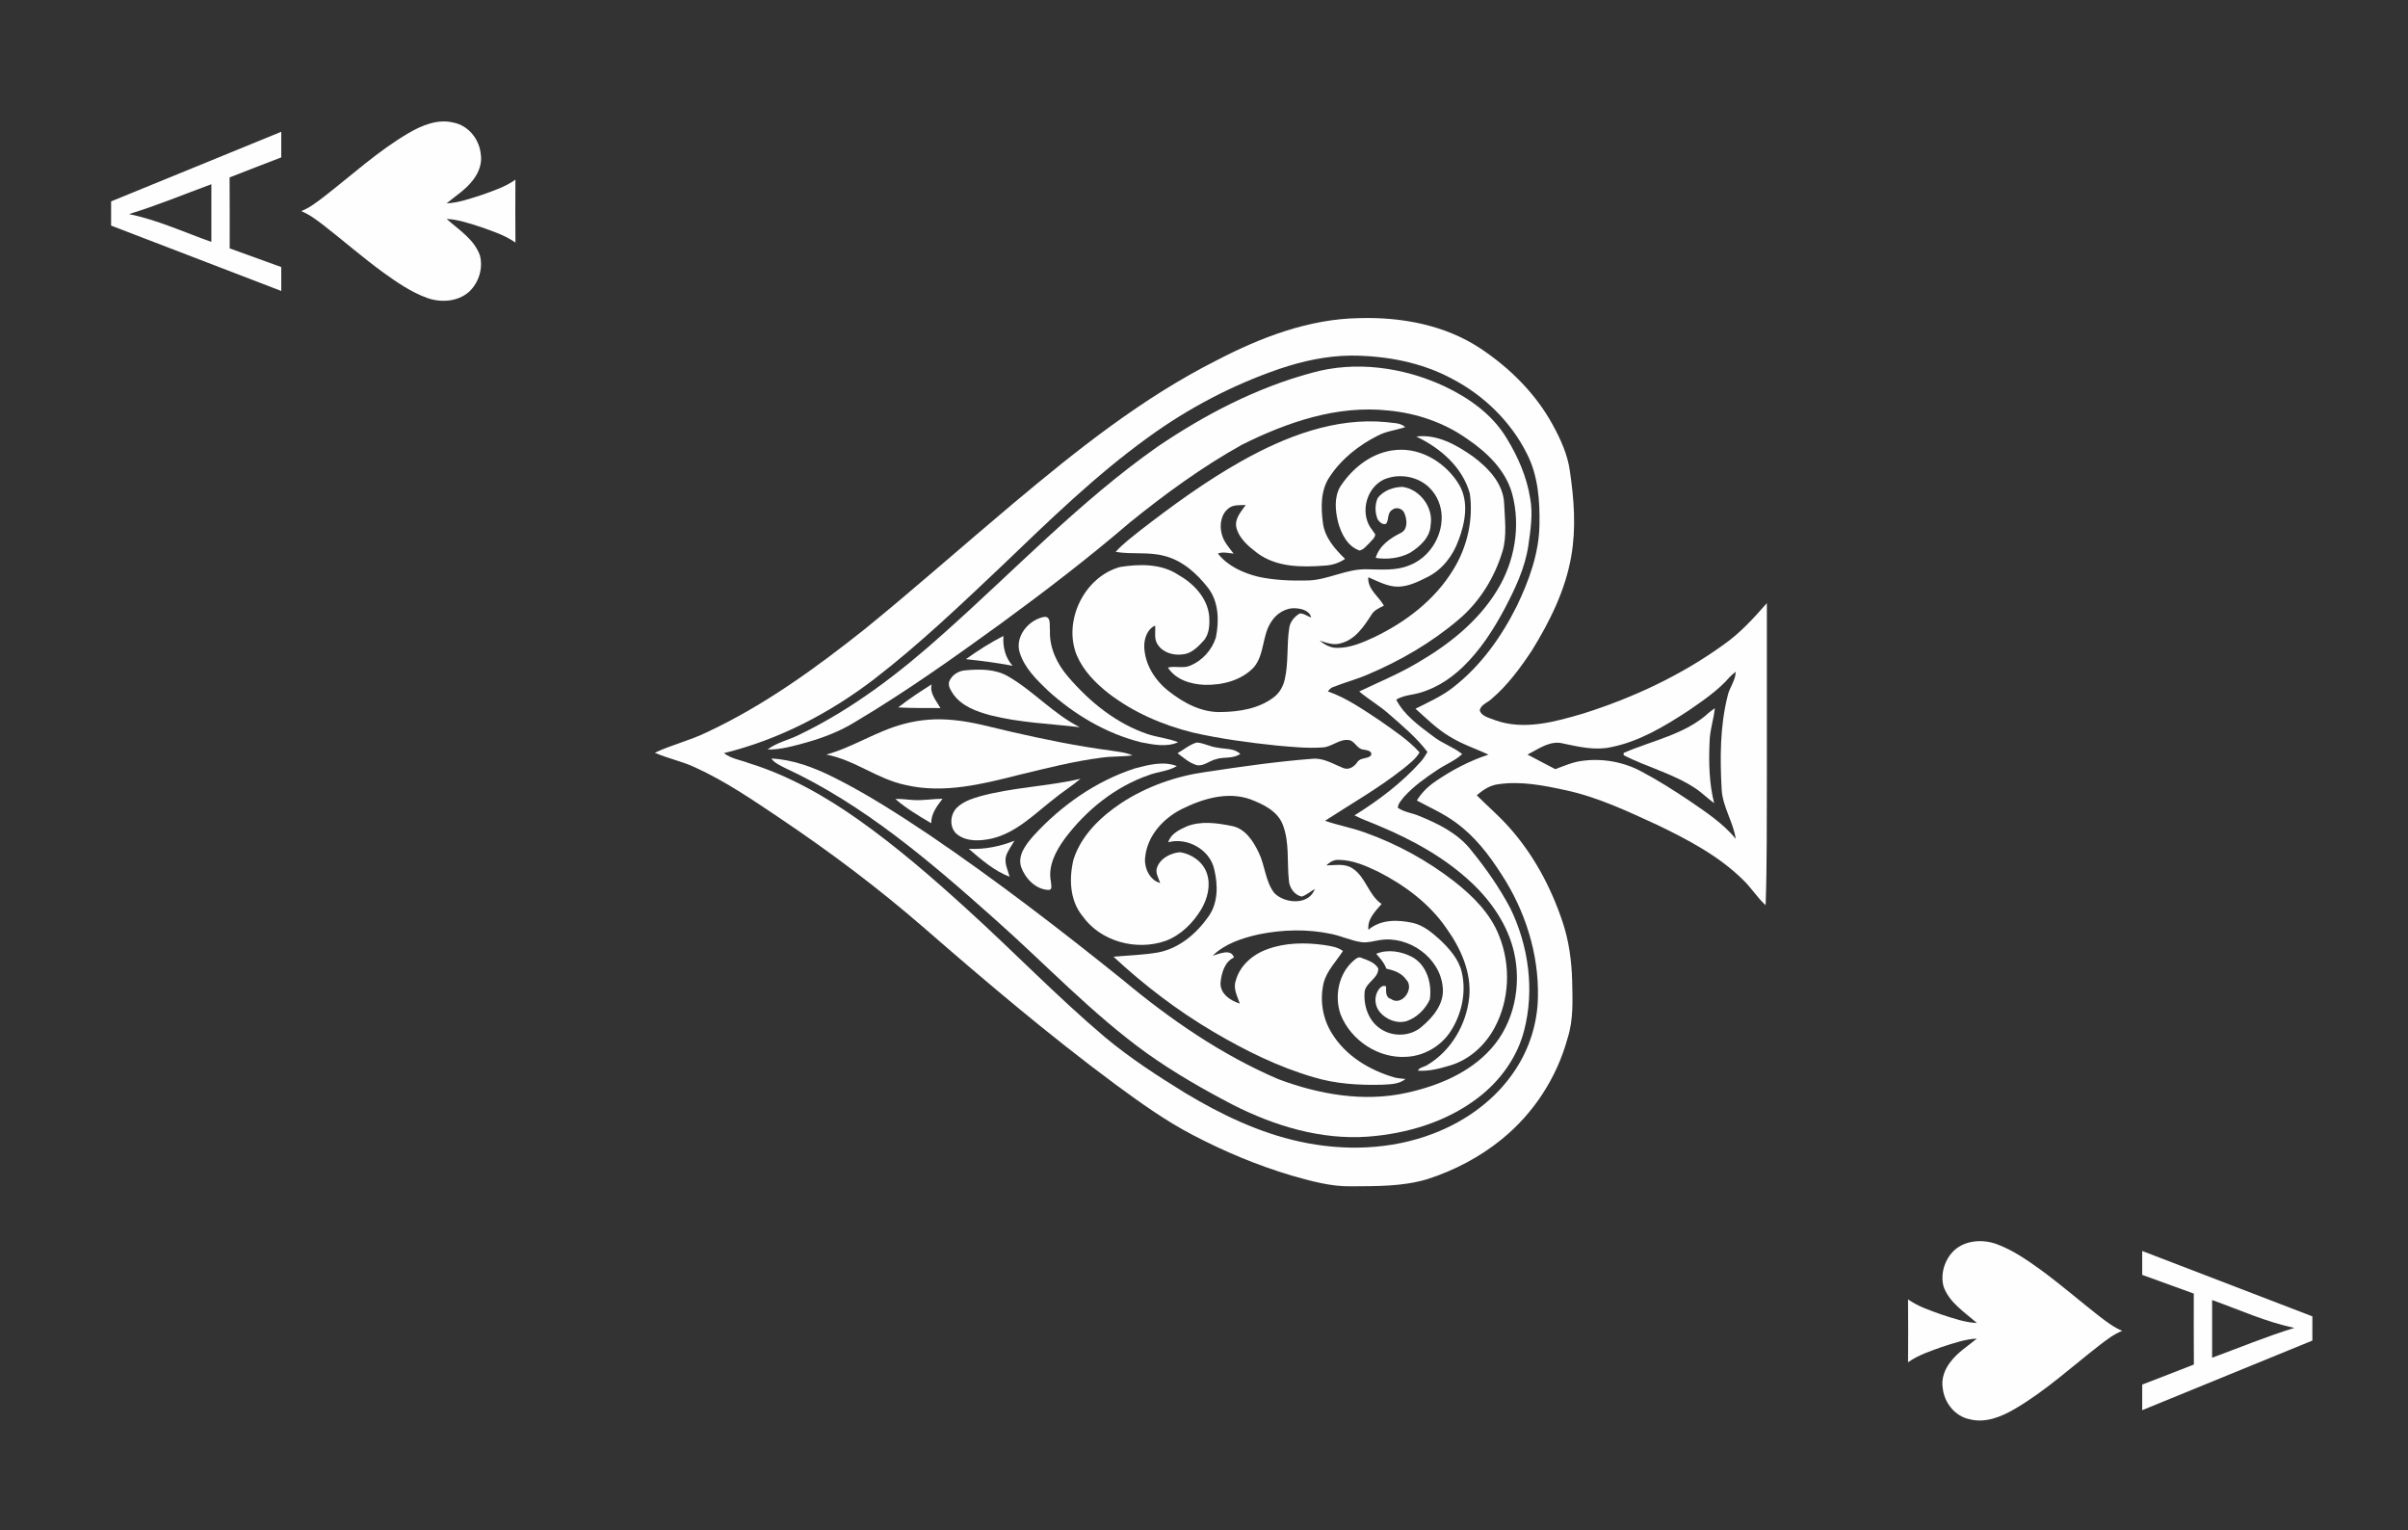 <?xml version="1.0" encoding="UTF-8"?>
<!DOCTYPE svg PUBLIC "-//W3C//DTD SVG 1.1//EN" "http://www.w3.org/Graphics/SVG/1.1/DTD/svg11.dtd">
<!-- Creator: CorelDRAW 2020 (64 Bit) -->
<svg xmlns="http://www.w3.org/2000/svg" xml:space="preserve" width="85mm" height="54mm" version="1.1" style="shape-rendering:geometricPrecision; text-rendering:geometricPrecision; image-rendering:optimizeQuality; fill-rule:evenodd; clip-rule:evenodd"
viewBox="0 0 8500 5400"
 xmlns:xlink="http://www.w3.org/1999/xlink"
 xmlns:xodm="http://www.corel.com/coreldraw/odm/2003">
 <rect x="0" y="0" width="8500" height="5400" fill="#333333" stroke="none"/>
 <defs>
  <style type="text/css">
   <![CDATA[
    .fil0 {fill:#FEFEFE;fill-rule:nonzero}
   ]]>
  </style>
 </defs>
 <g id="Camada_x0020_1">
  <g id="_1926325784608">
   <g id="_23000000fe">
    <path class="fil0" d="M1442.74 469.39c47.47,-27.69 103.31,-50.74 159.03,-36.46 51.39,10.34 89.29,57.41 94.99,108.48 6.35,34.04 -6.74,68.67 -28.02,95.06 -25.07,33.06 -60.82,54.99 -92.31,81.18 42.82,-2.03 83.6,-16.83 124.06,-29.72 40.92,-14.73 83.21,-28.35 118.89,-53.88 -0.46,74.04 -0.59,148.02 0.07,222.06 -36.01,-25.66 -78.56,-39.34 -119.74,-54.14 -40.2,-12.83 -80.66,-27.36 -123.21,-29.39 43.07,38.49 97.22,71.55 117.51,128.71 12.11,45.11 -4.06,96.76 -38.3,128.38 -40,35.75 -100.49,39.15 -149.27,21.28 -56.3,-20.75 -106.19,-55.19 -154.5,-90.02 -71.23,-51.98 -137.81,-109.86 -207.21,-164.06 -25.6,-19.58 -51.39,-39.55 -81.38,-51.92 29.59,-11.52 54.8,-31.36 79.81,-50.41 98.66,-76.47 191.3,-161.9 299.58,-225.15z"/>
    <g>
     <path class="fil0" d="M392.24 710.64c200.26,-81.7 400.4,-163.86 600.6,-245.63 0,30.11 0.07,60.29 0,90.41 -60.75,23.57 -121.77,46.61 -182.39,70.7 0.78,83.41 0.19,166.88 0.33,250.35 60.69,22.07 121.37,44 182.06,66 0.07,28.08 0.07,56.17 0,84.32 -200.2,-76.92 -400.47,-153.72 -600.67,-230.71 0.07,-28.48 0,-56.96 0.07,-85.44l0 0zm63.37 44.78c100.49,20.82 194.24,63.97 290.48,98.27 0.07,-67.89 0.13,-135.71 0,-203.54 -96.69,35.42 -191.95,75.16 -290.48,105.27z"/>
    </g>
   </g>
   <g id="_23ffffffff">
   </g>
  </g>
  <g id="_1797899199648">
   <g id="_23000000fe_0">
    <path class="fil0" d="M7111.89 4971.98c-47.47,27.69 -103.31,50.73 -159.03,36.46 -51.39,-10.34 -89.3,-57.41 -94.99,-108.48 -6.35,-34.04 6.74,-68.67 28.02,-95.06 25.07,-33.06 60.82,-54.99 92.31,-81.18 -42.82,2.03 -83.6,16.83 -124.06,29.72 -40.92,14.73 -83.21,28.35 -118.89,53.88 0.45,-74.04 0.58,-148.02 -0.07,-222.07 36.01,25.67 78.56,39.35 119.74,54.15 40.2,12.83 80.66,27.36 123.21,29.39 -43.08,-38.49 -97.22,-71.55 -117.51,-128.71 -12.11,-45.11 4.06,-96.76 38.3,-128.38 40,-35.75 100.49,-39.15 149.26,-21.28 56.31,20.75 106.19,55.19 154.51,90.02 71.23,51.98 137.81,109.86 207.21,164.06 25.6,19.58 51.39,39.55 81.37,51.92 -29.59,11.52 -54.79,31.36 -79.8,50.41 -98.66,76.47 -191.3,161.9 -299.58,225.15z"/>
    <g>
     <path class="fil0" d="M8162.39 4730.73c-200.27,81.7 -400.4,163.86 -600.61,245.63 0,-30.11 -0.06,-60.29 0,-90.41 60.76,-23.57 121.78,-46.61 182.4,-70.7 -0.79,-83.41 -0.2,-166.88 -0.33,-250.36 -60.69,-22.06 -121.38,-43.99 -182.07,-65.99 -0.06,-28.08 -0.06,-56.17 0,-84.32 200.21,76.92 400.48,153.72 600.68,230.71 -0.07,28.48 0,56.96 -0.07,85.44l0 0zm-63.37 -44.79c-100.49,-20.81 -194.25,-63.96 -290.49,-98.26 -0.06,67.89 -0.13,135.71 0,203.54 96.7,-35.42 191.96,-75.16 290.49,-105.28z"/>
    </g>
   </g>
   <g id="_23ffffffff_1">
   </g>
  </g>
  <g id="_1797899199600">
   <g>
    <g id="_1928267762976">
     <path class="fil0" d="M4296.02 1270.89c155.64,-80.84 324.96,-145.59 502.5,-148.29 148.73,-4.29 302.7,24.23 428.21,107.62 103.25,68.76 194.21,159.06 254.02,268.49 28.23,51.67 53.48,106.53 61.05,165.47 14.48,98.59 21.97,199.59 4.66,298.33 -20.6,119.62 -75.53,230 -138.69,332.45 -41.19,62.36 -86.37,123.62 -143.64,172.23 -13.67,12.73 -36.81,19.43 -40.82,39.58 7.5,22.85 36.46,26.78 56.03,35.29 101.72,35.8 209.78,5.02 309.03,-24.01 176.52,-55.73 346.86,-135.27 497.11,-244.05 57.7,-40.53 105.15,-92.84 151.35,-145.59 0.29,209.04 0.07,418.16 0,627.29 -0.8,146.18 0.95,292.43 -4.37,438.54 -29.97,-26.92 -50.78,-62.14 -80.03,-89.72 -85.79,-84.4 -193.77,-141.16 -301.24,-192.97 -105.15,-48.31 -210.94,-98.59 -324.75,-123.04 -77.49,-16.81 -157.67,-32.74 -237.06,-21.1 -29.54,3.42 -54.64,19.94 -76.47,39.15 37.55,37.83 78.36,72.4 113.8,112.34 86.52,96.49 148.73,213.05 189.47,335.66 22.12,66.43 31.51,136.5 33.4,206.35 1.39,68.04 5.1,137.89 -16.37,203.52 -37.98,139.13 -120.28,265.37 -232.4,356.03 -77.35,63.02 -167.43,110.02 -262.24,140.58 -87.1,26.2 -179.07,24.74 -269.01,25.32 -72.25,1.24 -142.32,-18.7 -211.15,-38.13 -120.06,-35.94 -236.34,-84.47 -347.3,-142.61 -97.07,-50.43 -186.13,-114.53 -274.1,-179.14 -233.72,-173.25 -455.86,-361.42 -675.32,-552.28 -159.49,-138.61 -328.66,-265.73 -503.88,-383.68 -98.37,-65.92 -196.6,-133.81 -304.8,-182.77 -45.63,-21.47 -95.54,-31 -141.53,-51.45 59.52,-27.94 124.21,-43.15 183.44,-72.11 202.79,-94.59 385.06,-227.02 559.62,-365.7 176.23,-143.42 346.21,-294.18 520.18,-440.29 225.35,-188.97 457.39,-374.37 721.3,-507.31zm220.47 30.71l0 0c-165.75,56.68 -322.56,139.12 -464.23,242.15 -185.61,134.03 -349.99,294.26 -514.87,452.3 -146.18,138.25 -292.07,277.59 -451.63,400.49 -157.25,120.42 -337.41,214.14 -530.38,261.14 25.62,20.01 59.52,24.38 89.29,35.73 139.19,43.22 267.33,115.84 385.93,199.59 135.34,95.75 260.86,204.54 383.32,316.01 163.86,148.58 317.61,308.22 486.56,451.13 88.34,73.71 185.11,136.5 282.98,196.75 125.81,75.6 260.27,140.36 404.41,171.72 155.79,34.05 322.42,29.18 472.16,-28.52 116.28,-44.46 222.15,-121.66 290.26,-226.95 49.11,-75.02 76.76,-163.72 78.43,-253.43 3.57,-153.9 -45.11,-307.06 -129.3,-435.27 -43.65,-68.33 -94.3,-134.03 -160.66,-181.84 -42.49,-31.43 -91.1,-52.82 -137.45,-77.71 16.01,-26.05 37.77,-48.24 62.87,-65.56 58.43,-40.74 122.31,-74 189.99,-96.55 -46.35,-21.25 -95.25,-37.33 -138.55,-64.62 -44.31,-26.34 -80.62,-63.23 -119.04,-97.14 45.48,-23.28 92.99,-43.73 133.31,-75.74 96.99,-75.24 169.97,-177.76 224.47,-286.91 42.79,-89.28 78.07,-185.18 79.75,-285.3 1.74,-85.28 -4.51,-174.27 -44.02,-251.47 -56.83,-113.8 -152.44,-206.72 -264.93,-265.22 -108.78,-58.43 -233.14,-81.13 -355.67,-81.57 -86.3,0.66 -171.58,19.21 -253,46.79zm1589.22 1087.66l0 0c-42.06,48.31 -95.9,84.26 -148.29,120.35 -83.31,54.36 -171.36,107.04 -270.02,126.9 -56.32,12.51 -113.08,-0.95 -168.23,-12.44 -46.57,-13.17 -88.05,18.84 -127.26,38.78 32.74,17.1 65.41,34.34 98.15,51.44 30.71,-11.35 61.05,-24.96 93.79,-29.18 71.09,-9.82 145.46,2.77 208.84,36.68 59.44,31.29 116.12,67.45 171.86,104.78 57.77,39.65 117.37,78.8 162.41,133.37 -9.03,-60.61 -46.86,-113.51 -49.77,-175.65 -5.9,-109.07 -5.82,-220.32 20.81,-327 5.96,-30.27 28.45,-55.3 28.88,-86.73 -7.64,5.68 -14.69,11.86 -21.17,18.7z"/>
    </g>
    <path class="fil0" d="M4630.66 1315.57c154.77,-43.44 322.78,-19.65 467.21,47.22 87.24,41.19 170.41,99.83 220.62,184.02 39.8,64.61 70.72,135.78 82.8,211.08 10.55,55.82 1.31,112.64 -6.47,168.16 -11.79,78.73 -46.5,151.28 -83.1,221.13 -40.16,75.31 -87.17,148.36 -149.24,207.66 -48.46,46.28 -108.19,82.88 -174.7,95.54 -20.52,3.64 -41.33,7.57 -59.3,18.63 28.45,55.23 81.06,92.26 129.52,128.72 31.87,25.39 71.59,37.98 103.39,63.23 -25.76,24.15 -59.37,36.6 -88.19,56.32 -41.62,27.65 -82.87,56.97 -116.63,94.08 -8.88,11.79 -21.47,23.43 -22.42,39 22.27,16.08 51.16,18.34 75.97,29.25 68.1,27.72 137.67,62.07 183.58,121.52 51.73,63.44 98.88,130.97 137.3,203.3 64.54,132.35 86.37,288.06 49.19,431.48 -24.23,95.25 -84.99,178.56 -162.48,237.79 -111.25,85.28 -250.89,126.97 -389.28,137.38 -165.54,11.93 -329.11,-37.7 -475.44,-111.91 -104.85,-54.5 -207.73,-113.51 -304.14,-181.98 -194.57,-140.07 -359.09,-315.87 -538.01,-474.35 -227.17,-202.35 -462.12,-404.41 -740.59,-533.13 -17.02,-8.95 -35.94,-16.88 -47.58,-32.96 77.05,3.56 150.47,31.72 218.87,65.7 118.75,59.16 230.44,131.19 340.46,204.9 235.24,159.72 460.73,333.33 682.3,511.38 166.48,138.83 347.44,263.48 547.25,349.19 143.49,53.92 301.89,82.15 453.6,48.53 110.45,-24.37 221.93,-69.92 298.62,-156.07 81.35,-90.81 107.76,-223.02 80.55,-340.39 -21.83,-95.03 -79.17,-178.41 -149.38,-244.63 -94.38,-88.91 -209.78,-152.14 -328.82,-201.62 -28.16,-12.37 -57.55,-21.98 -84.77,-36.46 85.21,-53.19 166.34,-114.09 233.57,-189.11 9.46,-10.4 16.81,-22.41 23.94,-34.49 -38.49,-50.64 -87.68,-91.82 -135.41,-133.45 -33.04,-29.47 -71.6,-51.66 -105.51,-80.04 70,-33.54 142.25,-63.08 209.05,-103.25 108.63,-63.44 211.08,-144.65 277.37,-253.28 62.07,-100.42 84.41,-226.44 53.48,-341.04 -22.84,-82.74 -87.53,-145.17 -156.44,-192.17 -82,-58.72 -180.09,-92.34 -280.13,-101.72 -180.38,-19.94 -358.07,41.11 -517.28,120.64 -140.36,78.14 -270.68,173.25 -395.39,274.09 -145.67,124.87 -298.04,241.72 -452.81,354.94 -168.37,121.95 -337.98,242.81 -516.83,348.97 -53.48,33.26 -112.71,55.81 -173.11,72.91 -44.6,12.08 -89.86,25.62 -136.5,24.6 33.98,-25.83 77.35,-33.91 114.82,-53.48 187.29,-90.45 353.7,-218.44 507.74,-356.98 249.29,-221.56 480.16,-465.61 753.97,-658.07 167.07,-113.15 349.19,-208.17 544.78,-260.78z"/>
    <path class="fil0" d="M4383.77 1626.49c154.33,-86.52 329.33,-154.04 509.34,-136.87 22.42,3.78 49.34,1.02 67.24,17.61 -32.16,11.06 -66.87,13.97 -97.14,30.27 -67.02,33.69 -128.43,82.22 -169.83,145.38 -32.45,47.58 -30.7,108.49 -23.57,163.2 6.84,51.52 42.49,91.39 78.14,126.25 -21.39,14.62 -46.35,22.55 -72.18,23.65 -80.47,6.33 -169.61,6.11 -237.5,-44.1 -30.56,-23.57 -64.03,-50.71 -73.85,-89.86 -7.35,-31.36 16.52,-56.32 32.81,-79.89 -19.64,1.16 -41.76,-2.04 -58.57,10.4 -28.08,19.79 -34.63,58.87 -26.41,90.37 6.18,27.58 25.83,49.05 42.49,70.8 -18.41,-1.67 -37.62,-7.35 -55.66,-0.29 34.56,44.24 89.13,68.69 142.54,81.86 57.48,12.51 116.93,14.62 175.65,13.17 72.11,-2.18 137.74,-42.71 210.43,-39.44 48.68,0.58 99.32,5.39 145.53,-13.39 69.49,-25.46 116.85,-98.08 115.84,-171.57 -0.51,-37.69 -15.43,-75.31 -42.35,-102.02 -41.04,-41.47 -108.27,-52.82 -161.46,-30.05 -60.03,28.45 -83.39,110.67 -49.41,167.21 5.89,9.03 12.95,17.17 18.63,26.34 -0.58,13.32 -13.46,21.69 -21.1,31.36 -10.55,9.46 -19.65,23.21 -34.49,25.83 -42.64,-14.91 -64.47,-59.22 -75.6,-100.05 -9.83,-40.23 -14.19,-86.15 6.62,-123.76 44.16,-68.84 116.35,-125.3 200.24,-131.2 90.23,-7.27 176.67,48.46 221.49,124.5 33.76,59.67 20.3,132.14 -2.69,193.11 -19.57,54.79 -57.05,104.64 -109.87,130.9 -32.09,16.08 -65.63,32.89 -102.16,34.06 -38.49,0.87 -72.62,-18.99 -107.04,-33.26 -2.98,42.72 36.68,66.87 55.16,100.13 -16.59,8.73 -35.36,16.22 -44.82,33.69 -26.49,41.04 -56.98,86.66 -107.47,99.25 -25.25,8 -50.58,-1.82 -74.51,-9.46 17.24,13.97 37.47,25.61 60.39,25.61 47.08,0.87 91.32,-18.63 133.16,-38.13 110.96,-53.19 213.41,-131.55 278.1,-237.72 49.04,-79.31 71.38,-175.57 58.64,-268.13 -25.46,-93.57 -104.34,-161.53 -189.25,-201.77 74.07,-9.31 142.54,29.69 200.82,70.87 53.48,40.09 107.04,95.39 109.44,166.27 2.4,55.44 10.18,112.63 -5.46,166.91 -28.01,93.21 -81.06,179.66 -155.86,242.45 -95.32,80.91 -204.68,144.51 -319.65,193.11 -39.72,17.25 -81.78,28.16 -121.95,44.17 -8.44,2.47 -14.33,8.73 -19.13,15.72 66.87,23.28 125.22,64.61 183.87,103.25 48.6,34.56 99.47,67.38 139.63,111.91 -14.19,24.08 -37.11,40.82 -58.35,58.14 -86.67,68.54 -183,123.11 -275.49,183.21 46.72,16.08 95.62,24.67 142.04,41.77 113.14,40.24 219.81,98.88 314.7,172.52 65.34,51.52 127.41,112.78 157.97,191.8 41.47,103.25 37.11,225.13 -15.72,323.51 -33.18,62.14 -89.21,113.73 -157.53,133.88 -36.82,10.91 -75.02,21.32 -113.8,18.19 6.62,-12.3 22.12,-12.66 32.96,-19.57 84.4,-49.84 138.68,-143.2 148.58,-239.83 8.08,-87.75 -29.98,-172.08 -79.89,-241.94 -60.32,-88.33 -148.73,-153.67 -243.25,-201.55 -43.29,-20.59 -89.14,-40.67 -137.81,-40.82 -17.03,-1.09 -31.73,8.08 -43.52,19.43 30.71,-0.07 64.91,-7.93 92.34,10.55 47.3,30.49 56.03,93.94 102.74,125.59 -22.34,25.97 -51.22,53.55 -46.49,91.17 43.29,-37.47 104.7,-36.16 157.6,-24.16 36.96,8.66 66.8,34.06 94.37,58.8 33.62,32.08 66.95,68.76 77.57,115.4 16.23,70.43 0.07,146.76 -38.86,207.15 -33.54,52.47 -92.62,87.39 -154.83,90.96 -99.54,7.35 -197.99,-57.41 -234.23,-149.68 -22.56,-64.54 -6.91,-143.92 45.84,-189.47 7.57,-6.41 17.32,-15.5 28.09,-9.9 21.46,8.3 47.59,16.08 59.23,37.55 0.58,34.2 -41.84,48.02 -48.03,80.18 -5.23,50.5 13.61,106.6 58.5,134.18 42.86,27.87 103.69,25.1 142.55,-8.81 41.11,-34.12 80.91,-82.73 74.43,-139.7 -9.38,-104.78 -120.64,-182.93 -222.5,-166.12 -21.11,3.06 -42.06,10.11 -63.45,7.35 -36.75,-5.02 -70.59,-21.46 -106.67,-28.96 -84.7,-18.12 -173.11,-15.79 -257.66,1.53 -58.14,13.17 -118.38,32.52 -161.82,75.24 22.99,-6.48 64.61,-26.42 75.23,6.18 -33.18,14.92 -44.6,56.32 -47.51,89.64 -1.38,39.01 35.07,62.51 67.96,73.06 -8.37,-25.9 -24.23,-52.97 -14.19,-80.7 14.34,-54.13 60.9,-93.42 112.27,-111.47 63.67,-23.28 133.31,-23.72 199.74,-14.55 22.92,3.71 47.08,6.91 66.43,20.96 -23.72,37.03 -57.05,69.48 -68.25,113.21 -14.04,59.74 -3.93,124.79 28.74,176.82 48.32,79.82 133.08,130.68 220.91,156.29 12.81,3.35 26.12,4.01 39.22,5.61 -23.14,19.13 -54.5,18.33 -82.88,20.15 -80.84,2.11 -162.91,-2.84 -240.77,-26.27 -124.86,-36.31 -242.3,-94.52 -354.07,-160.37 -127.11,-74.87 -244.84,-164.8 -352.9,-265.07 52.68,-4.88 105.8,-6.04 158.04,-15.21 73.79,-14.26 134.91,-66.29 177.11,-126.46 34.42,-47.73 33.83,-111.26 20.59,-166.26 -14.84,-69.78 -94.52,-114.24 -162.4,-96.05 8.51,-29.54 38.56,-43.73 64.17,-55.59 50.79,-20.52 107.84,-12.44 160.01,-1.82 47.66,8.95 76.04,53.62 95.32,94.23 22.26,45.69 22.99,100.63 54.35,141.89 36.82,38.7 123.19,44.67 143.49,-13.83 -15.57,8.66 -29.1,21.39 -46.28,26.92 -25.03,-5.31 -43.66,-30.92 -45.18,-56.17 -7.35,-65.93 2.83,-135.05 -21.83,-198.13 -18.99,-48.25 -69.42,-71.75 -114.68,-89.21 -80.76,-28.53 -169.17,-1.68 -242.66,35.14 -64.98,32.96 -120.21,93.65 -128.14,168.38 -4.87,36.81 15.06,81.93 52.83,92.04 -5.39,-17.83 -18.26,-36.16 -10.77,-55.37 12,-32.45 48.24,-50.64 81.06,-53.34 41.47,6.48 81.64,34.35 94.88,75.46 14.12,42.27 1.75,88.77 -20.16,126.17 -29.17,48.39 -71.96,91.1 -125.66,111.18 -103.39,36.46 -230.44,2.47 -294.32,-88.63 -44.82,-55.37 -47.01,-133 -30.64,-199.37 27.73,-85.49 96.41,-150.62 169.61,-199.15 89.21,-58.06 191.95,-94.15 297.24,-108.85 124.57,-18.77 249.51,-36.67 375.17,-46.42 40.02,-4.22 74.22,18.48 109.65,32.52 20.38,8.15 38.86,-4.58 49.99,-20.81 10.91,-17.1 35.29,-10.19 48.39,-23.57 5.6,-16.96 -15.94,-18.41 -26.92,-20.74 -22.49,-1.53 -29.33,-29.54 -50.5,-33.4 -34.2,-5.24 -60.61,24.3 -93.79,25.9 -53.85,3.71 -107.69,-1.96 -161.25,-6.62 -99.83,-10.48 -199.51,-23.79 -297.45,-46.13 -106.16,-26.41 -209.12,-70.94 -296.22,-137.81 -46.06,-36.09 -88.92,-79.53 -112.42,-134.03 -49.92,-121.52 26.2,-277.59 152.87,-312.3 68.04,-10.7 144.37,-12.08 204.32,27.14 54.14,30.41 103.47,81.13 109.95,145.6 2.11,30.41 1.02,65.27 -20.96,88.99 -19.72,21.39 -42.78,44.75 -73.56,46.93 -32.31,4.08 -69.27,-6.55 -87.39,-35.22 -13.39,-19.64 -6.98,-44.46 -8.8,-66.58 -27.87,12.37 -39,45.92 -38.49,74.44 1.81,62.43 38.12,119.48 86.44,157.1 52.75,41.62 116.64,75.96 185.69,73.56 64.54,-1.16 133.15,-12.01 185.62,-52.61 20.01,-15.06 32.74,-37.98 38.2,-62.21 13.9,-59.38 6.4,-121.22 15.86,-181.18 2.69,-22.19 18.26,-40.82 37.11,-51.88 14.63,-0.8 26.92,9.97 40.46,14.33 -6.19,-24.23 -32.75,-31.14 -54.43,-32.52 -35.44,-2.77 -69.05,18.85 -87.1,48.31 -31.94,48.39 -22.92,113.66 -60.39,159.28 -43.8,47.01 -111.62,63.89 -173.98,62.51 -48.46,-1.82 -102.52,-17.83 -129.88,-61.05 26.27,-6.41 54.35,4.29 79.82,-7.13 41.91,-17.69 75.82,-55.38 89.43,-98.67 11.93,-58.72 10.47,-125.81 -27.51,-175.29 -39.8,-51.15 -91.68,-97.94 -156.29,-113.29 -55.59,-14.62 -113.59,-4 -169.83,-13.82 25.39,-28.67 56.54,-51.23 86.08,-75.17 114.82,-88.91 232.62,-174.63 359.37,-245.86z"/>
    <path class="fil0" d="M4862.99 1757.75c19.94,-26.48 55.23,-39.22 87.68,-39.65 61.34,8.22 109.87,72.83 99.32,134.31 -1.52,44.46 -38.2,76.62 -73.12,98.6 -36.53,19.06 -80.33,24.3 -120.79,17.68 12.22,-42.42 50.79,-69.42 88.48,-87.97 25.83,-12.15 22.48,-47.15 13.1,-69.27 -6.55,-17.61 -30.06,-24.16 -44.39,-11.5 -16.37,10.63 -10.4,32.82 -19.5,47.37 -11.5,7.57 -25.32,-5.53 -30.92,-15.06 -9.61,-23.28 -9.97,-51.37 0.14,-74.51z"/>
    <path class="fil0" d="M3599.46 2303.04c-17.83,-57.12 31.94,-116.72 86.88,-126.17 25.39,-1.82 17.46,31.79 19.86,47.73 -2.47,60.68 24.82,118.16 63.89,163.28 75.82,88.84 170.56,165.9 282.54,203.22 34.93,11.36 72.04,14.27 106.16,28.24 -41.62,18.33 -89.5,8.15 -132.5,-0.22 -122.53,-31.07 -234.52,-97.58 -327.58,-182.35 -40.02,-38.34 -82.22,-79.45 -99.25,-133.73z"/>
    <path class="fil0" d="M3409.55 2326.1c42.2,-30.41 86.22,-58.28 132.5,-82.07 -2.76,37.98 6.19,76.76 32.38,105.43 -54.57,-10.41 -109.65,-17.54 -164.88,-23.36z"/>
    <path class="fil0" d="M3350.1 2406.43c8.66,-24.23 33.47,-39.73 58.65,-41.03 50.42,-4.52 104.85,-4.95 149.96,21.53 89.79,51.66 159.72,132.65 252.78,179.22 -105.07,-12.08 -211.74,-15.94 -314.7,-41.84 -48.68,-13.24 -101.28,-31.44 -131.7,-74.44 -8.37,-12.66 -18.7,-27.43 -14.99,-43.44z"/>
    <path class="fil0" d="M3170.38 2496.44c37.62,-29.54 77.71,-55.81 118.09,-81.35 -7.42,32.09 16.81,57.85 31.29,83.61 -49.77,-0.22 -99.61,0.5 -149.38,-2.26z"/>
    <path class="fil0" d="M6033.75 2513.61c4.87,-3.63 14.62,-10.84 19.43,-14.48 -4.01,39.88 -17.76,78.3 -18.56,118.68 -3.2,72.4 -1.67,145.96 16.16,216.61 -23.8,-17.46 -44.61,-38.63 -69.49,-54.57 -77.35,-50.35 -168.3,-73.12 -249.95,-114.6 0,-2.04 -0.07,-6.11 -0.14,-8.15 101.94,-44.53 218.73,-65.41 302.55,-143.49z"/>
    <path class="fil0" d="M3190.39 2554.72c57.04,-15.57 116.93,-19.79 175.72,-13.68 70.29,6.48 138.18,26.78 206.87,42.21 114.52,26.19 229.85,49.77 346.42,65.26 26.27,4.3 53.55,6.05 78.22,17.18 -35.87,4.87 -72.33,2.84 -108.13,7.86 -98.44,12.44 -194.78,37.25 -291.12,60.46 -129.88,32.89 -266.75,67.53 -400.56,36.38 -99.61,-20.08 -180.89,-88.91 -281.01,-107.54 95.03,-26.27 178.05,-83.39 273.59,-108.13z"/>
    <path class="fil0" d="M4156.61 2657.9c22.55,-12.59 42.71,-30.49 67.89,-37.62 24.66,1.46 47.07,15.06 71.81,17.76 27.43,6.11 59.74,1.38 81.72,22.34 -25.69,18.7 -59.16,9.09 -87.68,19.35 -22.27,5.68 -41.7,24.96 -65.93,20.37 -25.97,-7.49 -46.71,-26.12 -67.81,-42.2z"/>
    <path class="fil0" d="M4005.7 2711.75c47.58,-12.59 100.85,-27 148.51,-8.37 -29.98,18.19 -65.93,19.35 -98.16,31.5 -119.62,41.19 -222.15,124.07 -297.53,224.63 -31.58,43.44 -60.17,96.41 -48.9,151.92 0,9.17 7.28,28.89 -8.07,29.11 -45.26,-1.53 -81.86,-39.8 -96.78,-80.19 -13.97,-41.91 16.59,-80.18 42.35,-109.87 97.43,-107.03 220.33,-193.84 358.58,-238.73z"/>
    <path class="fil0" d="M3455.83 2811c117.15,-32.68 239.97,-35.44 358.14,-62.8 -31.22,26.49 -66.36,48.02 -97.8,74.29 -66.36,51.81 -129.08,115.62 -213.48,136.29 -40.53,8.95 -88.34,12.73 -123.26,-13.76 -29.69,-22.99 -26.78,-71.45 -0.59,-95.9 21.18,-20.15 49.63,-29.83 76.99,-38.12z"/>
    <path class="fil0" d="M3160.48 2819.65c22.34,-1.52 44.53,2.84 66.8,3.71 33.4,1.61 66.5,-4.43 99.83,-4.51 -19.57,25.47 -40.31,52.25 -40.02,86.16 -43.95,-25.62 -88.04,-52.1 -126.61,-85.36z"/>
    <path class="fil0" d="M3419.52 2995.38c55.44,2.76 110.09,-8.15 161.39,-28.6 -10.26,17.75 -22.92,34.42 -29.69,53.92 -6.91,25.25 6.33,49.62 12.73,73.49 -55.08,-21.32 -100.19,-60.83 -144.43,-98.81z"/>
    <path class="fil0" d="M4857.83 3365.89c40.45,-17.1 88.91,-8.81 126.97,11.27 52.24,28.6 70.58,94.45 62.28,150.11 -15.64,33.69 -45.18,63.02 -80.47,75.68 -34.49,10.91 -73.2,-4.51 -95.91,-31.36 -18.55,-21.54 -20.88,-55.23 -4.65,-78.73 5.6,-8.44 15.71,-17.98 26.63,-11.79 0.43,16.3 -3.13,38.05 16.95,43.95 38.42,28.16 85.06,-36.89 54.14,-68.11 -16.23,-23.65 -43.73,-32.74 -70.15,-38.71 -7.27,-20.52 -21.75,-36.38 -35.79,-52.31z"/>
   </g>
  </g>
 </g>
</svg>

